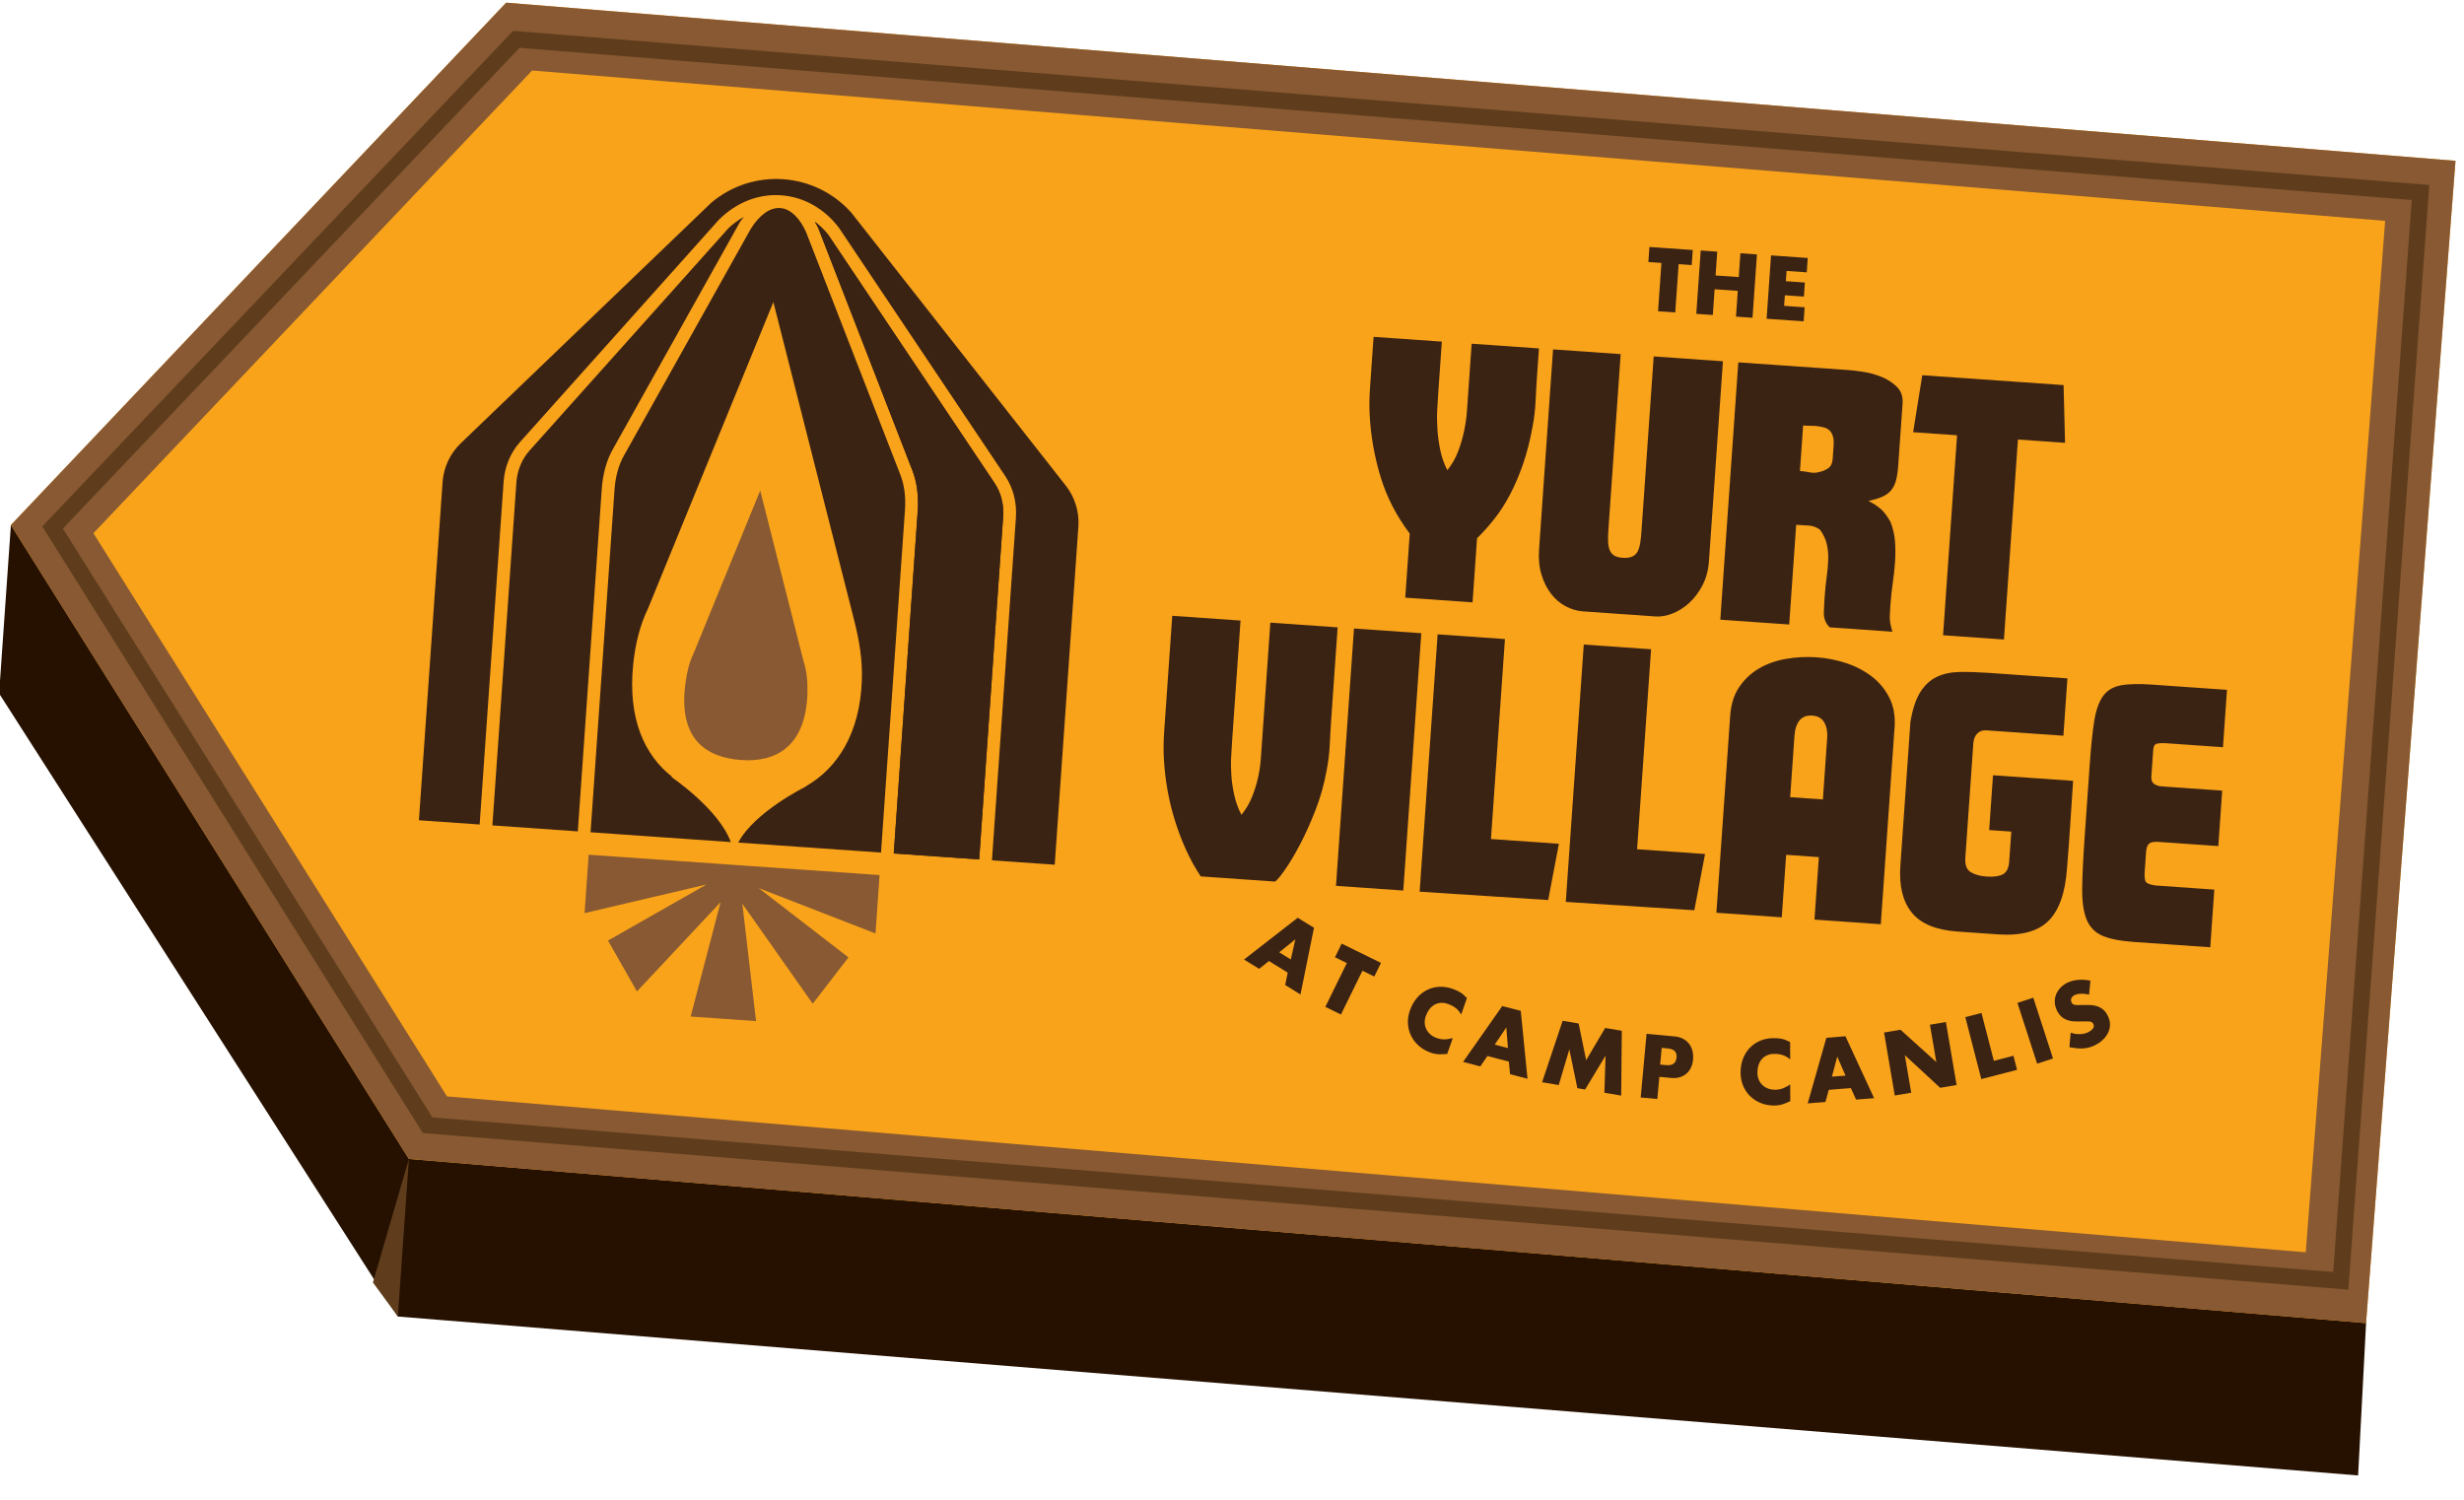 <?xml version="1.0" encoding="UTF-8"?>
<svg width="230px" height="140px" viewBox="0 0 230 140" version="1.1" xmlns="http://www.w3.org/2000/svg" xmlns:xlink="http://www.w3.org/1999/xlink">
    <title>camp-location-1</title>
    <defs>
        <polygon id="path-1" points="0 126 225.262 126 225.262 0.911 0 0.911"></polygon>
    </defs>
    <g id="camp-location-1" stroke="none" stroke-width="1" fill="none" fill-rule="evenodd">
        <g id="Group-54" transform="translate(113, 67.5) rotate(4) translate(-113, -67.5) translate(0, 4)">
            <polygon id="Fill-1" fill="#261100" points="12.847 53.03 -0 52.867 -0 68.63 41.188 124.055 224.754 126.089 224.5 111.597 42.714 16.764"></polygon>
            <polygon id="Fill-2" fill="#F9A31A" points="42.714 1 0 52.867 41.188 109.309 224.5 111.851 225.262 3.034"></polygon>
            <path d="M42.714,1 L0,52.867 L41.188,109.309 L224.5,111.851 L225.262,3.034 L42.714,1 Z M44.328,103.236 L7.737,53.093 L45.573,7.149 L219.103,9.083 L218.426,105.65 L44.328,103.236 Z" id="Fill-3" fill="#885932"></path>
            <path d="M43.106,105.287 L221.111,107.308 L221.444,6.97 L44.257,5.117 L4.866,52.854 L43.106,105.287 Z M222.634,108.854 L42.322,106.807 L2.931,52.796 L43.543,3.581 L222.979,5.457 L222.634,108.854 Z" id="Fill-4" fill="#5F3D1C"></path>
            <polygon id="Fill-5" fill="#5F3D1C" points="41.188 124.055 41.188 109.309 38.646 121.048"></polygon>
            <g id="Group-20" transform="translate(39, 15.089)">
                <path d="M43.527,27.372 L33.152,5.349 C32.434,4.005 31.51,3.25 30.566,3.25 C29.624,3.25 28.7,4.005 27.968,5.376 L17.607,27.372 C17.201,28.234 16.977,29.359 16.977,30.542 L16.977,62.615 L30.103,62.615 C28.77,59.613 24.119,56.925 24.119,56.925 L24.223,56.925 C21.485,55.089 19.696,51.779 19.853,46.719 C19.912,44.809 20.227,43.007 20.876,41.386 L30.513,12.156 L30.547,12.053 L30.581,12.156 L40.19,41.298 C40.764,43.081 41.183,44.775 41.249,46.719 C41.415,51.639 39.559,55.035 36.734,56.925 L36.777,56.925 C36.777,56.925 32.126,59.613 30.793,62.615 L44.156,62.615 L44.156,30.542 C44.156,29.359 43.932,28.234 43.527,27.372" id="Fill-6" fill="#3B2314"></path>
                <path d="M52.337,27.485 L35.245,5.46 C34.837,4.997 34.372,4.628 33.885,4.303 C33.995,4.476 34.116,4.622 34.219,4.812 L44.606,26.864 C45.086,27.881 45.349,29.188 45.349,30.543 L45.349,62.615 L53.342,62.615 L53.342,30.543 C53.342,29.405 52.985,28.32 52.337,27.485" id="Fill-8" fill="#3B2314"></path>
                <path d="M16.528,26.864 L26.903,4.841 C27.01,4.639 27.135,4.488 27.25,4.308 C26.757,4.637 26.284,5.013 25.866,5.488 L8.797,27.484 C8.15,28.319 7.792,29.405 7.792,30.542 L7.792,62.615 L15.785,62.615 L15.785,30.542 C15.785,29.187 16.049,27.882 16.528,26.864" id="Fill-10" fill="#3B2314"></path>
                <path d="M7.856,26.753 L24.948,4.729 C26.472,2.995 28.459,2.057 30.566,2.057 C32.675,2.057 34.663,2.995 36.163,4.7 L53.278,26.753 C54.089,27.797 54.535,29.142 54.535,30.542 L54.535,62.615 L60.411,62.615 L60.411,30.973 C60.411,30.283 60.282,29.606 60.038,28.972 C59.794,28.339 59.434,27.75 58.971,27.238 L52.106,19.655 L52.07,19.616 L37.217,3.211 C33.569,-0.34 27.758,-0.34 24.111,3.211 L2.356,27.238 C1.43,28.262 0.917,29.593 0.917,30.973 L0.917,62.615 L6.599,62.615 L6.599,30.542 C6.599,29.142 7.045,27.797 7.856,26.753" id="Fill-12" fill="#3B2314"></path>
                <polygon id="Fill-14" fill="#885932" points="31.523 64.719 31.046 64.719 30.802 64.719 30.313 64.719 30.069 64.719 29.592 64.719 29.52 64.719 16.947 64.719 16.947 70.182 28.121 66.719 19.306 72.587 22.334 77.134 29.541 68.275 27.498 79.122 30.313 79.122 30.802 79.122 33.617 79.122 31.574 68.275 38.781 77.134 41.808 72.587 32.995 66.719 44.168 70.182 44.168 64.719 31.595 64.719"></polygon>
                <path d="M36.263,48.201 C36.219,47.164 36.056,46.183 35.697,45.306 L30.567,29.745 L30.549,29.69 L30.531,29.745 L25.384,45.353 C25.037,46.219 24.897,47.183 24.838,48.201 C24.53,53.509 27.396,54.906 30.551,54.906 C33.705,54.906 36.481,53.31 36.263,48.201" id="Fill-16" fill="#885932"></path>
                <path d="M45.349,62.615 L45.349,30.542 C45.349,29.187 45.086,27.882 44.606,26.864 L34.219,4.812 C34.116,4.621 33.995,4.476 33.885,4.303 C34.371,4.628 34.837,4.997 35.245,5.46 L52.337,27.484 C52.985,28.319 53.342,29.405 53.342,30.542 L53.342,62.615 L45.349,62.615 Z" id="Fill-18" fill="#3B2314"></path>
            </g>
            <g id="Group-53" transform="translate(0, 0.089)">
                <path d="M130.312,47.464 L130.312,44.465 C128.951,42.905 127.922,41.206 127.223,39.367 C126.522,37.527 126.053,35.649 125.813,33.729 C125.713,32.93 125.663,32.1 125.663,31.24 L125.663,28.691 L125.663,26.382 L132.051,26.382 L132.051,31.18 C132.051,31.619 132.056,32.14 132.065,32.739 C132.075,33.339 132.124,33.959 132.212,34.598 C132.3,35.238 132.437,35.884 132.623,36.533 C132.809,37.183 133.067,37.777 133.4,38.317 C133.78,37.777 134.07,37.183 134.27,36.533 C134.47,35.884 134.615,35.229 134.705,34.568 C134.795,33.908 134.84,33.279 134.84,32.679 L134.84,31.12 L134.84,26.382 L141.138,26.382 L141.138,28.811 C141.138,29.63 141.147,30.46 141.168,31.3 C141.188,32.14 141.147,32.949 141.049,33.729 C140.908,35.028 140.693,36.213 140.403,37.282 C140.113,38.353 139.773,39.327 139.383,40.206 C138.993,41.087 138.559,41.876 138.079,42.575 C137.599,43.276 137.109,43.905 136.609,44.465 L136.609,50.463 L130.312,50.463 L130.312,47.464 Z" id="Fill-21" fill="#3B2314"></path>
                <path d="M148.785,42.816 C148.785,43.215 148.801,43.571 148.83,43.88 C148.86,44.191 148.925,44.456 149.025,44.675 C149.125,44.895 149.276,45.059 149.475,45.169 C149.676,45.281 149.945,45.336 150.285,45.336 C150.644,45.336 150.934,45.281 151.155,45.169 C151.374,45.059 151.535,44.895 151.635,44.675 C151.735,44.456 151.799,44.191 151.829,43.88 C151.859,43.571 151.874,43.215 151.874,42.816 L151.874,26.381 L158.353,26.381 L158.353,45.094 C158.353,45.934 158.207,46.69 157.917,47.358 C157.627,48.029 157.257,48.603 156.807,49.084 C156.357,49.563 155.857,49.932 155.309,50.194 C154.759,50.453 154.234,50.584 153.734,50.584 L146.956,50.584 C146.396,50.584 145.846,50.462 145.307,50.222 C144.766,49.983 144.286,49.627 143.867,49.158 C143.448,48.688 143.108,48.114 142.848,47.434 C142.587,46.754 142.457,45.974 142.457,45.094 L142.457,26.381 L148.785,26.381 L148.785,42.816 Z" id="Fill-23" fill="#3B2314"></path>
                <path d="M169.208,33.429 C169.208,32.969 169.107,32.6 168.909,32.32 C168.708,32.039 168.368,31.879 167.888,31.84 C167.607,31.8 167.349,31.79 167.109,31.81 C166.869,31.829 166.579,31.84 166.239,31.84 L166.239,36.098 C166.539,36.098 166.833,36.118 167.123,36.158 C167.413,36.199 167.687,36.178 167.948,36.098 C168.308,35.998 168.607,35.854 168.847,35.663 C169.087,35.474 169.208,35.179 169.208,34.779 L169.208,33.429 Z M170.018,50.463 C169.617,50.104 169.407,49.663 169.388,49.144 C169.368,48.623 169.358,48.115 169.358,47.615 C169.358,46.975 169.377,46.366 169.418,45.785 C169.457,45.205 169.468,44.66 169.448,44.151 C169.427,43.641 169.348,43.16 169.208,42.71 C169.068,42.261 168.827,41.837 168.488,41.436 C168.148,41.217 167.774,41.112 167.363,41.121 C166.954,41.131 166.579,41.136 166.239,41.136 L166.239,50.463 L159.791,50.463 L159.791,26.382 L170.078,26.382 C170.357,26.382 170.786,26.402 171.366,26.442 C171.946,26.482 172.531,26.591 173.122,26.772 C173.711,26.951 174.231,27.227 174.682,27.596 C175.131,27.966 175.355,28.481 175.355,29.141 L175.355,34.899 C175.355,35.459 175.321,35.933 175.25,36.324 C175.18,36.713 175.045,37.042 174.846,37.313 C174.645,37.582 174.38,37.803 174.051,37.972 C173.721,38.142 173.307,38.297 172.807,38.437 C173.086,38.557 173.321,38.673 173.512,38.782 C173.702,38.892 173.876,39.007 174.036,39.127 C174.195,39.247 174.351,39.397 174.501,39.576 C174.652,39.757 174.816,39.977 174.997,40.237 C175.275,40.817 175.46,41.421 175.551,42.051 C175.641,42.681 175.686,43.322 175.686,43.97 C175.686,44.62 175.66,45.281 175.611,45.95 C175.561,46.619 175.536,47.284 175.536,47.945 C175.536,48.364 175.541,48.743 175.551,49.084 C175.561,49.424 175.675,49.883 175.896,50.463 L170.018,50.463 Z" id="Fill-25" fill="#3B2314"></path>
                <polygon id="Fill-27" fill="#3B2314" points="186.332 50.463 180.635 50.463 180.635 31.749 176.526 31.749 177.006 26.382 190.23 26.382 190.741 31.749 186.332 31.749"></polygon>
                <path d="M115.122,64.914 C115.122,65.354 115.126,65.859 115.137,66.428 C115.146,66.999 115.195,67.588 115.283,68.197 C115.371,68.808 115.508,69.417 115.694,70.027 C115.88,70.638 116.138,71.212 116.472,71.751 C116.851,71.212 117.141,70.632 117.341,70.013 C117.54,69.392 117.686,68.777 117.776,68.168 C117.866,67.559 117.911,66.963 117.911,66.383 L117.911,64.854 L117.911,53.668 L124.209,53.668 L124.209,62.124 C124.209,62.925 124.218,63.749 124.239,64.599 C124.258,65.448 124.218,66.264 124.119,67.042 C123.978,68.344 123.718,69.602 123.339,70.821 C122.959,72.041 122.554,73.142 122.124,74.121 C121.694,75.101 121.285,75.916 120.894,76.564 C120.505,77.215 120.22,77.61 120.04,77.75 L113.082,77.75 C112.522,77.03 112.013,76.245 111.553,75.395 C111.093,74.546 110.684,73.662 110.323,72.741 C109.963,71.821 109.664,70.883 109.423,69.922 C109.184,68.963 109.004,68.003 108.884,67.042 C108.784,66.223 108.734,65.384 108.734,64.523 L108.734,62.005 L108.734,53.668 L115.122,53.668 L115.122,64.914 Z" id="Fill-29" fill="#3B2314"></path>
                <mask id="mask-2" fill="white">
                    <use xlink:href="#path-1"></use>
                </mask>
                <g id="Clip-32"></g>
                <polygon id="Fill-31" fill="#3B2314" mask="url(#mask-2)" points="125.738 77.75 132.036 77.75 132.036 53.668 125.738 53.668"></polygon>
                <polygon id="Fill-33" fill="#3B2314" mask="url(#mask-2)" points="133.565 53.668 139.864 53.668 139.864 72.381 146.221 72.381 145.591 77.69 133.565 77.75"></polygon>
                <polygon id="Fill-34" fill="#3B2314" mask="url(#mask-2)" points="147.24 53.668 153.538 53.668 153.538 72.381 159.896 72.381 159.265 77.69 147.24 77.75"></polygon>
                <path d="M170.513,60.776 C170.513,60.196 170.388,59.719 170.138,59.35 C169.888,58.98 169.504,58.795 168.983,58.795 C168.463,58.795 168.079,58.971 167.828,59.321 C167.579,59.67 167.453,60.156 167.453,60.776 L167.453,66.534 L170.513,66.534 L170.513,60.776 Z M170.513,77.779 L170.513,71.931 L167.453,71.931 L167.453,77.779 L161.336,77.779 L161.336,59.336 C161.336,58.255 161.561,57.337 162.011,56.577 C162.461,55.816 163.046,55.197 163.765,54.717 C164.485,54.237 165.305,53.888 166.224,53.669 C167.143,53.447 168.074,53.339 169.013,53.339 C169.933,53.339 170.853,53.453 171.772,53.682 C172.692,53.913 173.521,54.272 174.261,54.761 C175,55.252 175.596,55.877 176.046,56.636 C176.496,57.397 176.72,58.297 176.72,59.336 L176.72,77.779 L170.513,77.779 Z" id="Fill-35" fill="#3B2314" mask="url(#mask-2)"></path>
                <path d="M185.298,59.035 C184.937,59.035 184.657,59.155 184.458,59.394 C184.257,59.635 184.158,59.945 184.158,60.325 L184.158,71.031 C184.158,71.712 184.362,72.152 184.773,72.351 C185.182,72.552 185.668,72.65 186.227,72.65 C186.906,72.65 187.417,72.546 187.757,72.337 C188.096,72.127 188.267,71.712 188.267,71.091 L188.267,68.303 L186.197,68.303 L186.197,63.174 L193.694,63.174 C193.694,64.554 193.699,65.919 193.71,67.268 C193.72,68.618 193.715,69.983 193.694,71.362 C193.694,73.641 193.234,75.31 192.315,76.37 C191.395,77.43 189.845,77.96 187.666,77.96 L183.919,77.96 C181.898,77.96 180.434,77.471 179.525,76.489 C178.614,75.512 178.16,74.082 178.16,72.201 L178.16,58.735 C178.28,57.516 178.525,56.566 178.895,55.886 C179.265,55.207 179.744,54.702 180.334,54.372 C180.923,54.042 181.624,53.842 182.434,53.771 C183.243,53.702 184.138,53.668 185.117,53.668 L192.495,53.668 L192.495,59.035 L185.298,59.035 Z" id="Fill-36" fill="#3B2314" mask="url(#mask-2)"></path>
                <path d="M207.429,59.066 L202.031,59.066 C201.75,59.066 201.501,59.096 201.28,59.156 C201.061,59.215 200.951,59.416 200.951,59.755 L200.951,62.275 C200.951,62.574 201.045,62.791 201.236,62.919 C201.426,63.05 201.691,63.114 202.031,63.114 L207.639,63.114 L207.639,68.302 L202.031,68.302 C201.611,68.302 201.325,68.379 201.175,68.528 C201.026,68.677 200.951,68.942 200.951,69.323 L200.951,71.242 C200.951,71.561 200.99,71.822 201.072,72.022 C201.15,72.222 201.471,72.341 202.031,72.38 L207.548,72.38 L207.548,77.779 L200.381,77.779 C199.122,77.779 198.136,77.656 197.428,77.406 C196.718,77.156 196.192,76.686 195.852,75.996 C195.512,75.305 195.308,74.352 195.238,73.132 C195.167,71.912 195.133,70.332 195.133,68.394 L195.133,61.553 C195.133,59.876 195.178,58.522 195.267,57.49 C195.358,56.462 195.573,55.667 195.913,55.106 C196.252,54.547 196.772,54.172 197.473,53.981 C198.172,53.792 199.14,53.697 200.381,53.697 L207.429,53.697 L207.429,59.066 Z" id="Fill-37" fill="#3B2314" mask="url(#mask-2)"></path>
                <path d="M122.301,82.996 L120.888,84.309 L122.01,84.9 L122.301,82.996 Z M119.12,85.98 L117.654,85.209 L122.382,80.973 L123.962,81.797 L123.139,88.099 L121.653,87.314 L121.809,86.148 L119.986,85.189 L119.12,85.98 Z" id="Fill-38" fill="#3B2314" mask="url(#mask-2)"></path>
                <polygon id="Fill-39" fill="#3B2314" mask="url(#mask-2)" points="125.534 89.091 127.25 84.872 126.109 84.407 126.644 83.092 130.43 84.633 129.895 85.947 128.754 85.484 127.037 89.701"></polygon>
                <path d="M133.433,88.863 C133.937,87.021 135.551,86.114 137.244,86.576 C137.852,86.742 138.207,86.921 138.662,87.352 C138.662,87.352 138.42,88.239 138.235,88.916 C137.968,88.535 137.644,88.213 136.929,88.018 C135.952,87.75 135.215,88.316 134.948,89.294 C134.695,90.218 135.21,91.023 136.121,91.27 C136.677,91.424 137.149,91.319 137.603,91.169 C137.603,91.169 137.267,92.392 137.189,92.679 C136.658,92.759 136.235,92.83 135.634,92.666 C133.972,92.211 132.948,90.637 133.433,88.863" id="Fill-40" fill="#3B2314" mask="url(#mask-2)"></path>
                <path d="M142.52,89.827 L141.555,91.503 L142.804,91.737 L142.52,89.827 Z M140.353,93.627 L138.719,93.317 L142.001,87.864 L143.758,88.187 L144.829,94.47 L143.174,94.158 L142.979,92.995 L140.948,92.61 L140.353,93.627 Z" id="Fill-41" fill="#3B2314" mask="url(#mask-2)"></path>
                <polygon id="Fill-42" fill="#3B2314" mask="url(#mask-2)" points="147.777 94.849 146.208 94.696 147.722 88.84 149.229 88.988 150.169 92.356 151.729 89.232 153.296 89.385 153.661 95.425 152.078 95.27 151.946 91.809 150.261 95.092 149.531 95.022 148.531 91.459"></polygon>
                <path d="M157.121,90.719 L157.088,92.285 L157.632,92.296 C158.107,92.307 158.555,92.169 158.569,91.514 C158.582,90.923 158.196,90.742 157.682,90.732 L157.121,90.719 Z M157.093,93.431 L157.047,95.509 L155.489,95.475 L155.621,89.509 C155.621,89.509 157.342,89.547 158.284,89.569 C159.344,89.592 160.146,90.333 160.118,91.611 C160.091,92.825 159.259,93.478 158.246,93.456 C157.809,93.447 157.093,93.431 157.093,93.431 L157.093,93.431 Z" id="Fill-43" fill="#3B2314" mask="url(#mask-2)"></path>
                <path d="M164.629,92.516 C164.485,90.615 165.7,89.218 167.446,89.086 C168.074,89.037 168.469,89.086 169.042,89.34 C169.042,89.34 169.112,90.255 169.164,90.954 C168.784,90.686 168.372,90.491 167.634,90.547 C166.625,90.623 166.121,91.403 166.198,92.412 C166.27,93.369 167.025,93.952 167.964,93.879 C168.54,93.835 168.949,93.578 169.325,93.286 C169.325,93.286 169.421,94.55 169.442,94.845 C168.971,95.1 168.596,95.307 167.976,95.354 C166.259,95.485 164.767,94.348 164.629,92.516" id="Fill-44" fill="#3B2314" mask="url(#mask-2)"></path>
                <path d="M173.524,90.392 L173.16,92.291 L174.419,92.103 L173.524,90.392 Z M172.723,94.691 L171.079,94.937 L172.389,88.708 L174.155,88.437 L177.228,94.019 L175.562,94.268 L174.997,93.232 L172.952,93.538 L172.723,94.691 Z" id="Fill-45" fill="#3B2314" mask="url(#mask-2)"></path>
                <polygon id="Fill-46" fill="#3B2314" mask="url(#mask-2)" points="179.808 89.812 180.648 93.27 179.134 93.636 177.728 87.84 179.241 87.473 182.785 90.25 181.951 86.815 183.418 86.459 184.825 92.255 183.313 92.624"></polygon>
                <polygon id="Fill-47" fill="#3B2314" mask="url(#mask-2)" points="190.357 90.449 187.087 91.543 185.192 85.877 186.672 85.384 188.136 89.761 189.926 89.162"></polygon>
                <polygon id="Fill-48" fill="#3B2314" mask="url(#mask-2)" points="193.63 89.161 192.185 89.744 189.953 84.209 191.396 83.626"></polygon>
                <path d="M193.615,84.537 C193.09,83.47 193.665,82.399 194.614,81.932 C195.304,81.592 196.098,81.601 196.606,81.664 L196.574,82.978 C196.574,82.978 195.808,82.827 195.29,83.081 C194.949,83.248 194.845,83.534 194.983,83.812 C195.124,84.098 195.501,84.035 195.831,84.002 C196.029,83.983 196.356,83.962 196.523,83.949 C197.483,83.875 198.136,84.162 198.529,84.965 C199.092,86.109 198.325,87.231 197.251,87.758 C196.497,88.13 195.812,88.074 195.082,88.001 C195.082,88.001 195.09,86.905 195.109,86.645 C195.48,86.749 196.11,86.794 196.62,86.543 C197.01,86.351 197.33,86.03 197.189,85.744 C197.079,85.521 196.993,85.433 196.374,85.495 C196.175,85.515 195.701,85.558 195.419,85.565 C194.592,85.59 193.985,85.291 193.615,84.537" id="Fill-49" fill="#3B2314" mask="url(#mask-2)"></path>
                <polygon id="Fill-50" fill="#3B2314" mask="url(#mask-2)" points="151.986 22.146 151.986 17.625 150.764 17.625 150.764 16.217 154.82 16.217 154.82 17.625 153.596 17.625 153.596 22.146"></polygon>
                <polygon id="Fill-51" fill="#3B2314" mask="url(#mask-2)" points="155.563 22.138 155.563 16.209 157.11 16.209 157.11 18.439 159.278 18.439 159.278 16.209 160.825 16.209 160.825 22.138 159.278 22.138 159.278 19.73 157.11 19.73 157.11 22.138"></polygon>
                <polygon id="Fill-52" fill="#3B2314" mask="url(#mask-2)" points="162.143 22.138 162.143 16.209 165.579 16.209 165.579 17.556 163.69 17.556 163.69 18.515 165.471 18.515 165.471 19.832 163.69 19.832 163.69 20.823 165.61 20.823 165.61 22.138"></polygon>
            </g>
        </g>
    </g>
</svg>
